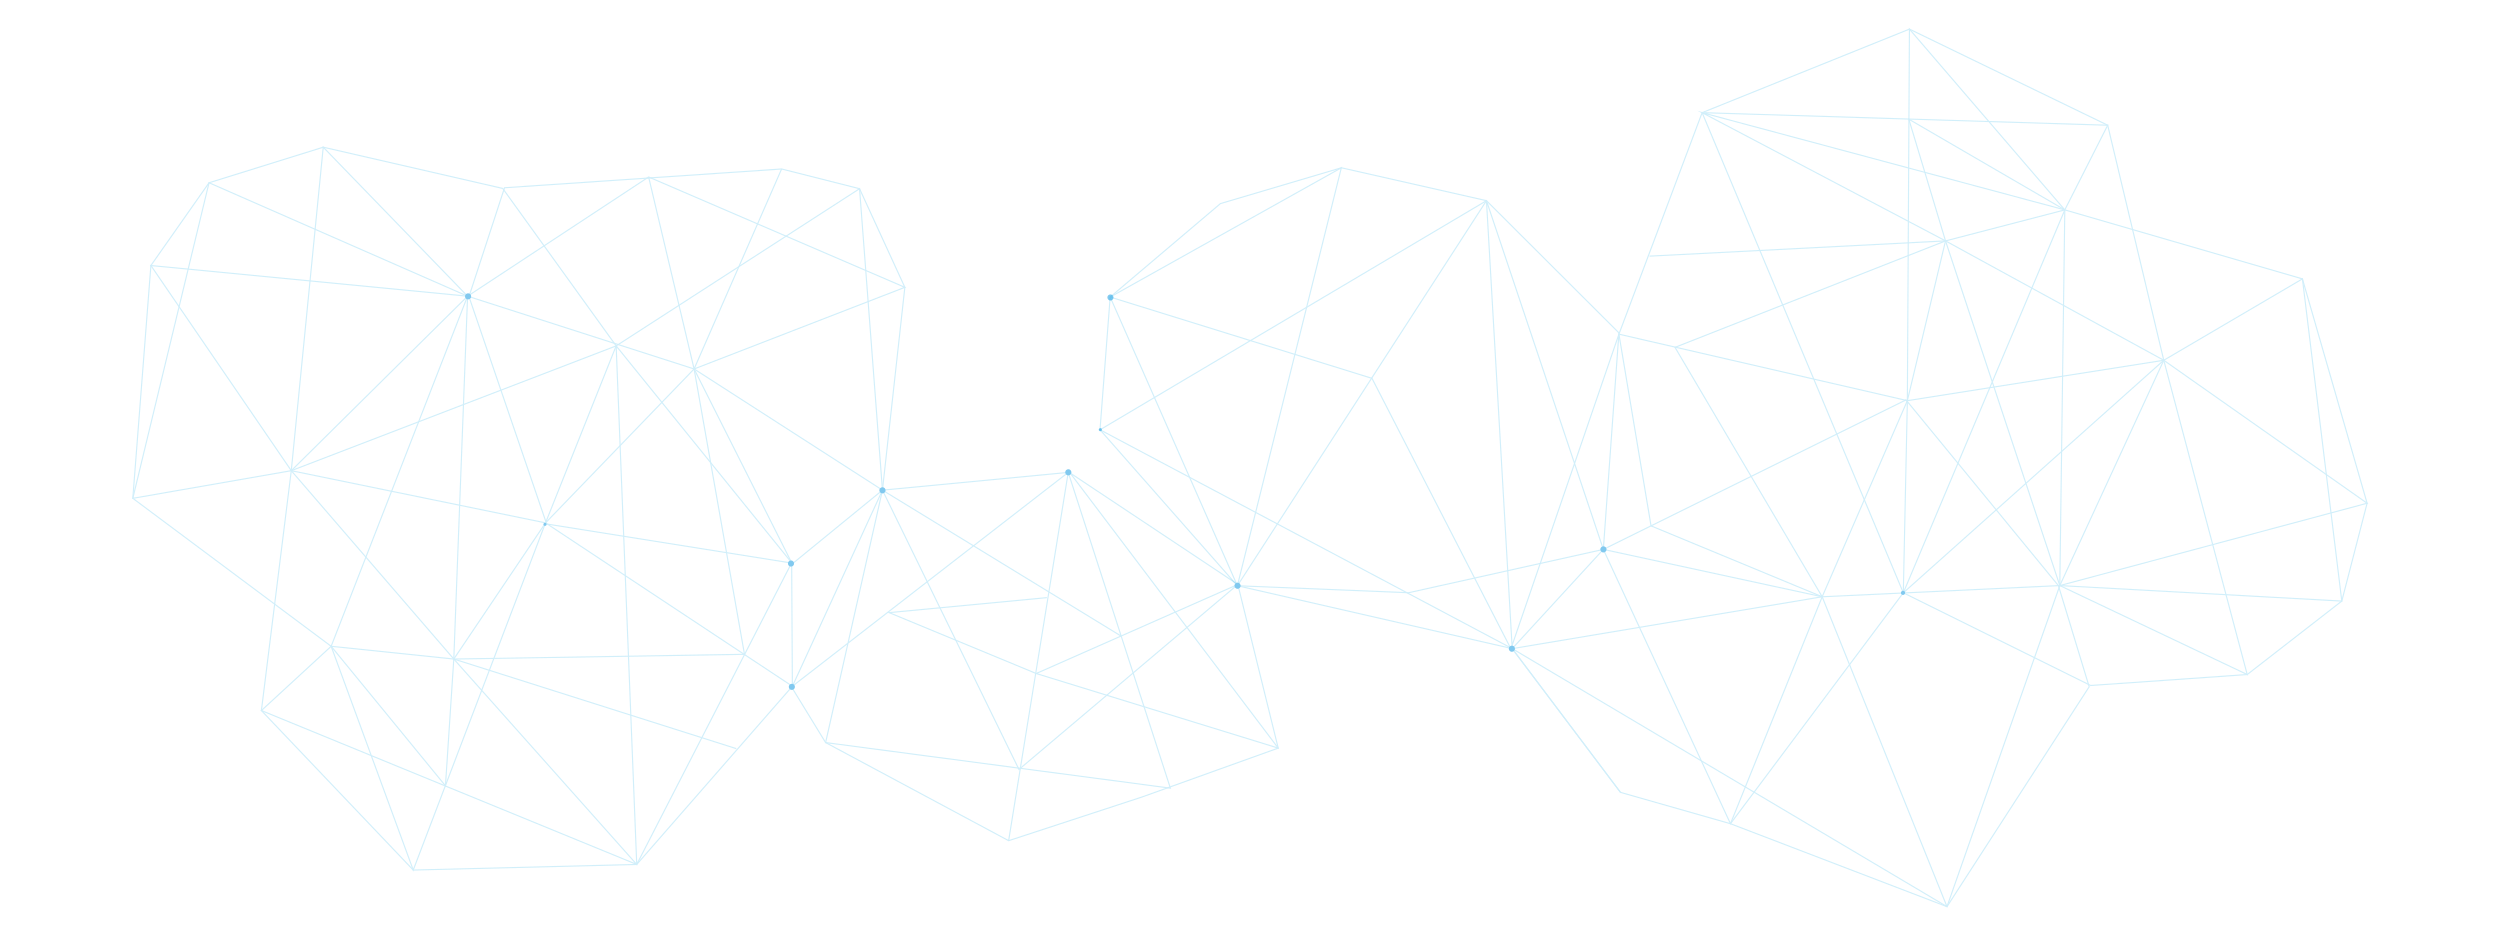<?xml version="1.0" encoding="utf-8"?>
<!-- Generator: Adobe Illustrator 19.2.1, SVG Export Plug-In . SVG Version: 6.00 Build 0)  -->
<svg version="1.1" id="Isolation_Mode" xmlns="http://www.w3.org/2000/svg" xmlns:xlink="http://www.w3.org/1999/xlink" x="0px"
	 y="0px" viewBox="0 0 2902.7 1086.5" style="enable-background:new 0 0 2902.7 1086.5;" xml:space="preserve">
<style type="text/css">
	.st0{opacity:0.18;}
	.st1{fill:none;stroke:#00A4E4;stroke-width:1.327;stroke-miterlimit:10;}
	.st2{fill:#81C9EF;}
</style>
<g>
	<g class="st0">
		<polygon class="st1" points="1024.6,569.1 919.4,798.2 958.6,862.2 1171.1,976.1 1326.2,925.3 1484.1,868.6 1242.4,549.1 
			1437.2,678.6 1183.1,893.4 		"/>
		<polygon class="st1" points="585.8,218 544.5,344.4 634.7,608.4 920.7,654 1024.6,569.1 1050.6,333.6 998,219.1 907.5,196.2 		"/>
		<polygon class="st1" points="633.4,607.1 715.4,401.6 583.7,218.8 375.3,170.9 242.7,212.2 175.2,308.3 154.2,578.6 384.5,750.4 
			526.9,765.2 		"/>
		<polygon class="st1" points="739.3,1003.7 920,796.8 919.2,653.4 805.9,428.4 542.9,343.9 338.2,546.5 303.5,825 479.8,1010.2 		
			"/>
		<polyline class="st1" points="1301.6,738.5 1024.6,569.1 1240.3,548.5 920,796.8 633.4,607.1 479.8,1010.2 384.5,750.4 303.5,825 
			739.3,1003.7 715.4,401.6 338.2,546.5 175.2,308.3 542.9,343.9 526.9,765.2 739.3,1003.7 919.2,653.4 715.4,401.6 998,219.1 
			1024.6,569.1 958.6,862.2 1358.9,915.1 1240.3,548.5 1171.1,976.1 		"/>
		<polyline class="st1" points="1215.5,693.9 1032.3,711.3 1203.1,782 1484.1,868.6 1437.2,678.6 1203.1,782 		"/>
		<polyline class="st1" points="907.5,196.2 805.9,428.4 1050.6,333.6 753.1,205.5 542.9,343.9 375.3,170.9 338.2,546.5 
			526.9,765.2 864.4,759.7 805.9,428.4 753.1,205.5 		"/>
		<polyline class="st1" points="1024.6,569.1 805.9,428.4 633.4,607.1 338.2,546.5 154.2,578.6 242.7,212.2 542.9,343.9 
			384.5,750.4 517.2,912.4 526.9,765.2 854.8,869.2 		"/>
	</g>
	<path class="st2" d="M631.1,608.1c0.4-0.9,1.4-1.3,2.4-1c0.9,0.4,1.3,1.4,1,2.4c-0.4,0.9-1.4,1.3-2.4,1
		C631.2,610.1,630.7,609,631.1,608.1z"/>
	<path class="st2" d="M915.1,652.9c0.7-1.8,2.9-2.6,4.7-1.9c1.8,0.7,2.6,2.9,1.9,4.7s-2.9,2.6-4.7,1.9
		C915.2,656.8,914.4,654.6,915.1,652.9z"/>
	<path class="st2" d="M916.1,796.1c0.7-1.8,2.9-2.6,4.7-1.9s2.6,2.9,1.9,4.7c-0.7,1.8-2.9,2.6-4.7,1.9
		C916.2,800,915.4,798,916.1,796.1z"/>
	<path class="st2" d="M540.2,342.7c0.7-1.8,2.9-2.6,4.7-1.9s2.6,2.9,1.9,4.7s-2.9,2.6-4.7,1.9C540.3,346.6,539.4,344.6,540.2,342.7z
		"/>
	<path class="st2" d="M1286,344c0.7-1.8,2.9-2.6,4.7-1.9s2.6,2.9,1.9,4.7c-0.7,1.8-2.9,2.6-4.7,1.9
		C1286.2,347.9,1285.3,345.8,1286,344z"/>
	<path class="st2" d="M1275.9,498.2c0.4-0.9,1.4-1.3,2.4-1c0.9,0.4,1.3,1.4,1,2.4c-0.4,0.9-1.4,1.3-2.4,1
		C1275.9,500.2,1275.5,499.2,1275.9,498.2z"/>
	<g class="st0">
		<polygon class="st1" points="1861.6,637.9 1879.7,386.5 1725.9,233 1557.4,194.8 1417,236.4 1289,344.9 1277.2,499 1436.7,680.1 
			1635.5,688.2 		"/>
		<polygon class="st1" points="2425.7,797.4 2390,680 2213,464.3 1861.6,637.9 1755.8,753.1 1881.5,920 2009.2,956.4 2260.6,1052.7 
					"/>
		<polygon class="st1" points="2214.6,465.2 2209.9,688.3 2427.4,795.9 2609.2,783.2 2719,697.9 2748.4,584.3 2673.3,323.8 
			2397.4,243.7 2258.9,279.7 		"/>
		<polygon class="st1" points="1976.3,130.8 1879.7,388 1917,610.6 2115.7,692.9 2391.6,679.9 2512.3,418.3 2447.2,145.4 2217,33.8 
					"/>
		<polyline class="st1" points="1289,344.9 1593,439.3 1754.3,753.3 1879.7,388 2214.6,465.2 2217,33.8 2397.4,243.7 2447.2,145.4 
			1976.3,130.8 2209.9,688.3 2512.3,418.3 2748.4,584.3 2391.6,679.9 2258.9,279.7 1976.3,130.8 2397.4,243.7 2209.9,688.3 
			2009.2,956.4 1861.6,637.9 1725.9,233 1277.2,499 1755.8,753.1 1725.9,233 		"/>
		<polyline class="st1" points="1881.5,920 1755.8,753.1 1436.7,680.1 1557.4,194.8 1289,344.9 1436.7,680.1 1725.9,233 		"/>
		<polyline class="st1" points="2009.2,956.4 2115.7,692.9 1755.8,753.1 2260.6,1052.7 2391.6,679.9 2609.2,783.2 2512.3,418.3 
			2258.9,279.7 1944.8,403.3 2115.7,692.9 2260.6,1052.7 		"/>
		<polyline class="st1" points="1861.6,637.9 2115.7,692.9 2214.6,465.2 2512.3,418.3 2673.3,323.8 2719,697.9 2391.6,679.9 
			2397.4,243.7 2216.3,138.4 2258.9,279.7 1915.3,297.4 		"/>
	</g>
	<path class="st2" d="M2212,688.4c-0.1,1.4-1.2,2.4-2.5,2.4c-1.4-0.1-2.4-1.2-2.4-2.5c0.1-1.4,1.2-2.4,2.5-2.4
		C2210.9,686,2212.1,687,2212,688.4z"/>
	<path class="st2" d="M1865.3,638c0,2-1.8,3.5-3.7,3.5c-2,0-3.5-1.8-3.5-3.7c0-2,1.8-3.5,3.7-3.5
		C1863.9,634.4,1865.4,636.1,1865.3,638z"/>
	<path class="st2" d="M1759,753.3c0,2-1.8,3.5-3.7,3.5s-3.5-1.8-3.5-3.7s1.8-3.5,3.7-3.5C1757.5,749.6,1759,751.3,1759,753.3z"/>
	<path class="st2" d="M1028.2,569.4c0,2-1.8,3.5-3.7,3.5s-3.5-1.8-3.5-3.7c0-2,1.8-3.5,3.7-3.5
		C1026.8,565.8,1028.3,567.4,1028.2,569.4z"/>
	<path class="st2" d="M1440.5,680.2c0,2-1.8,3.5-3.7,3.5s-3.5-1.8-3.5-3.7c0-2,1.8-3.5,3.7-3.5
		C1438.9,676.6,1440.5,678.2,1440.5,680.2z"/>
	<path class="st2" d="M1244,548.5c0,2-1.8,3.5-3.7,3.5s-3.5-1.8-3.5-3.7c0-2,1.8-3.5,3.7-3.5C1242.4,544.8,1244,546.5,1244,548.5z"
		/>
</g>
</svg>
